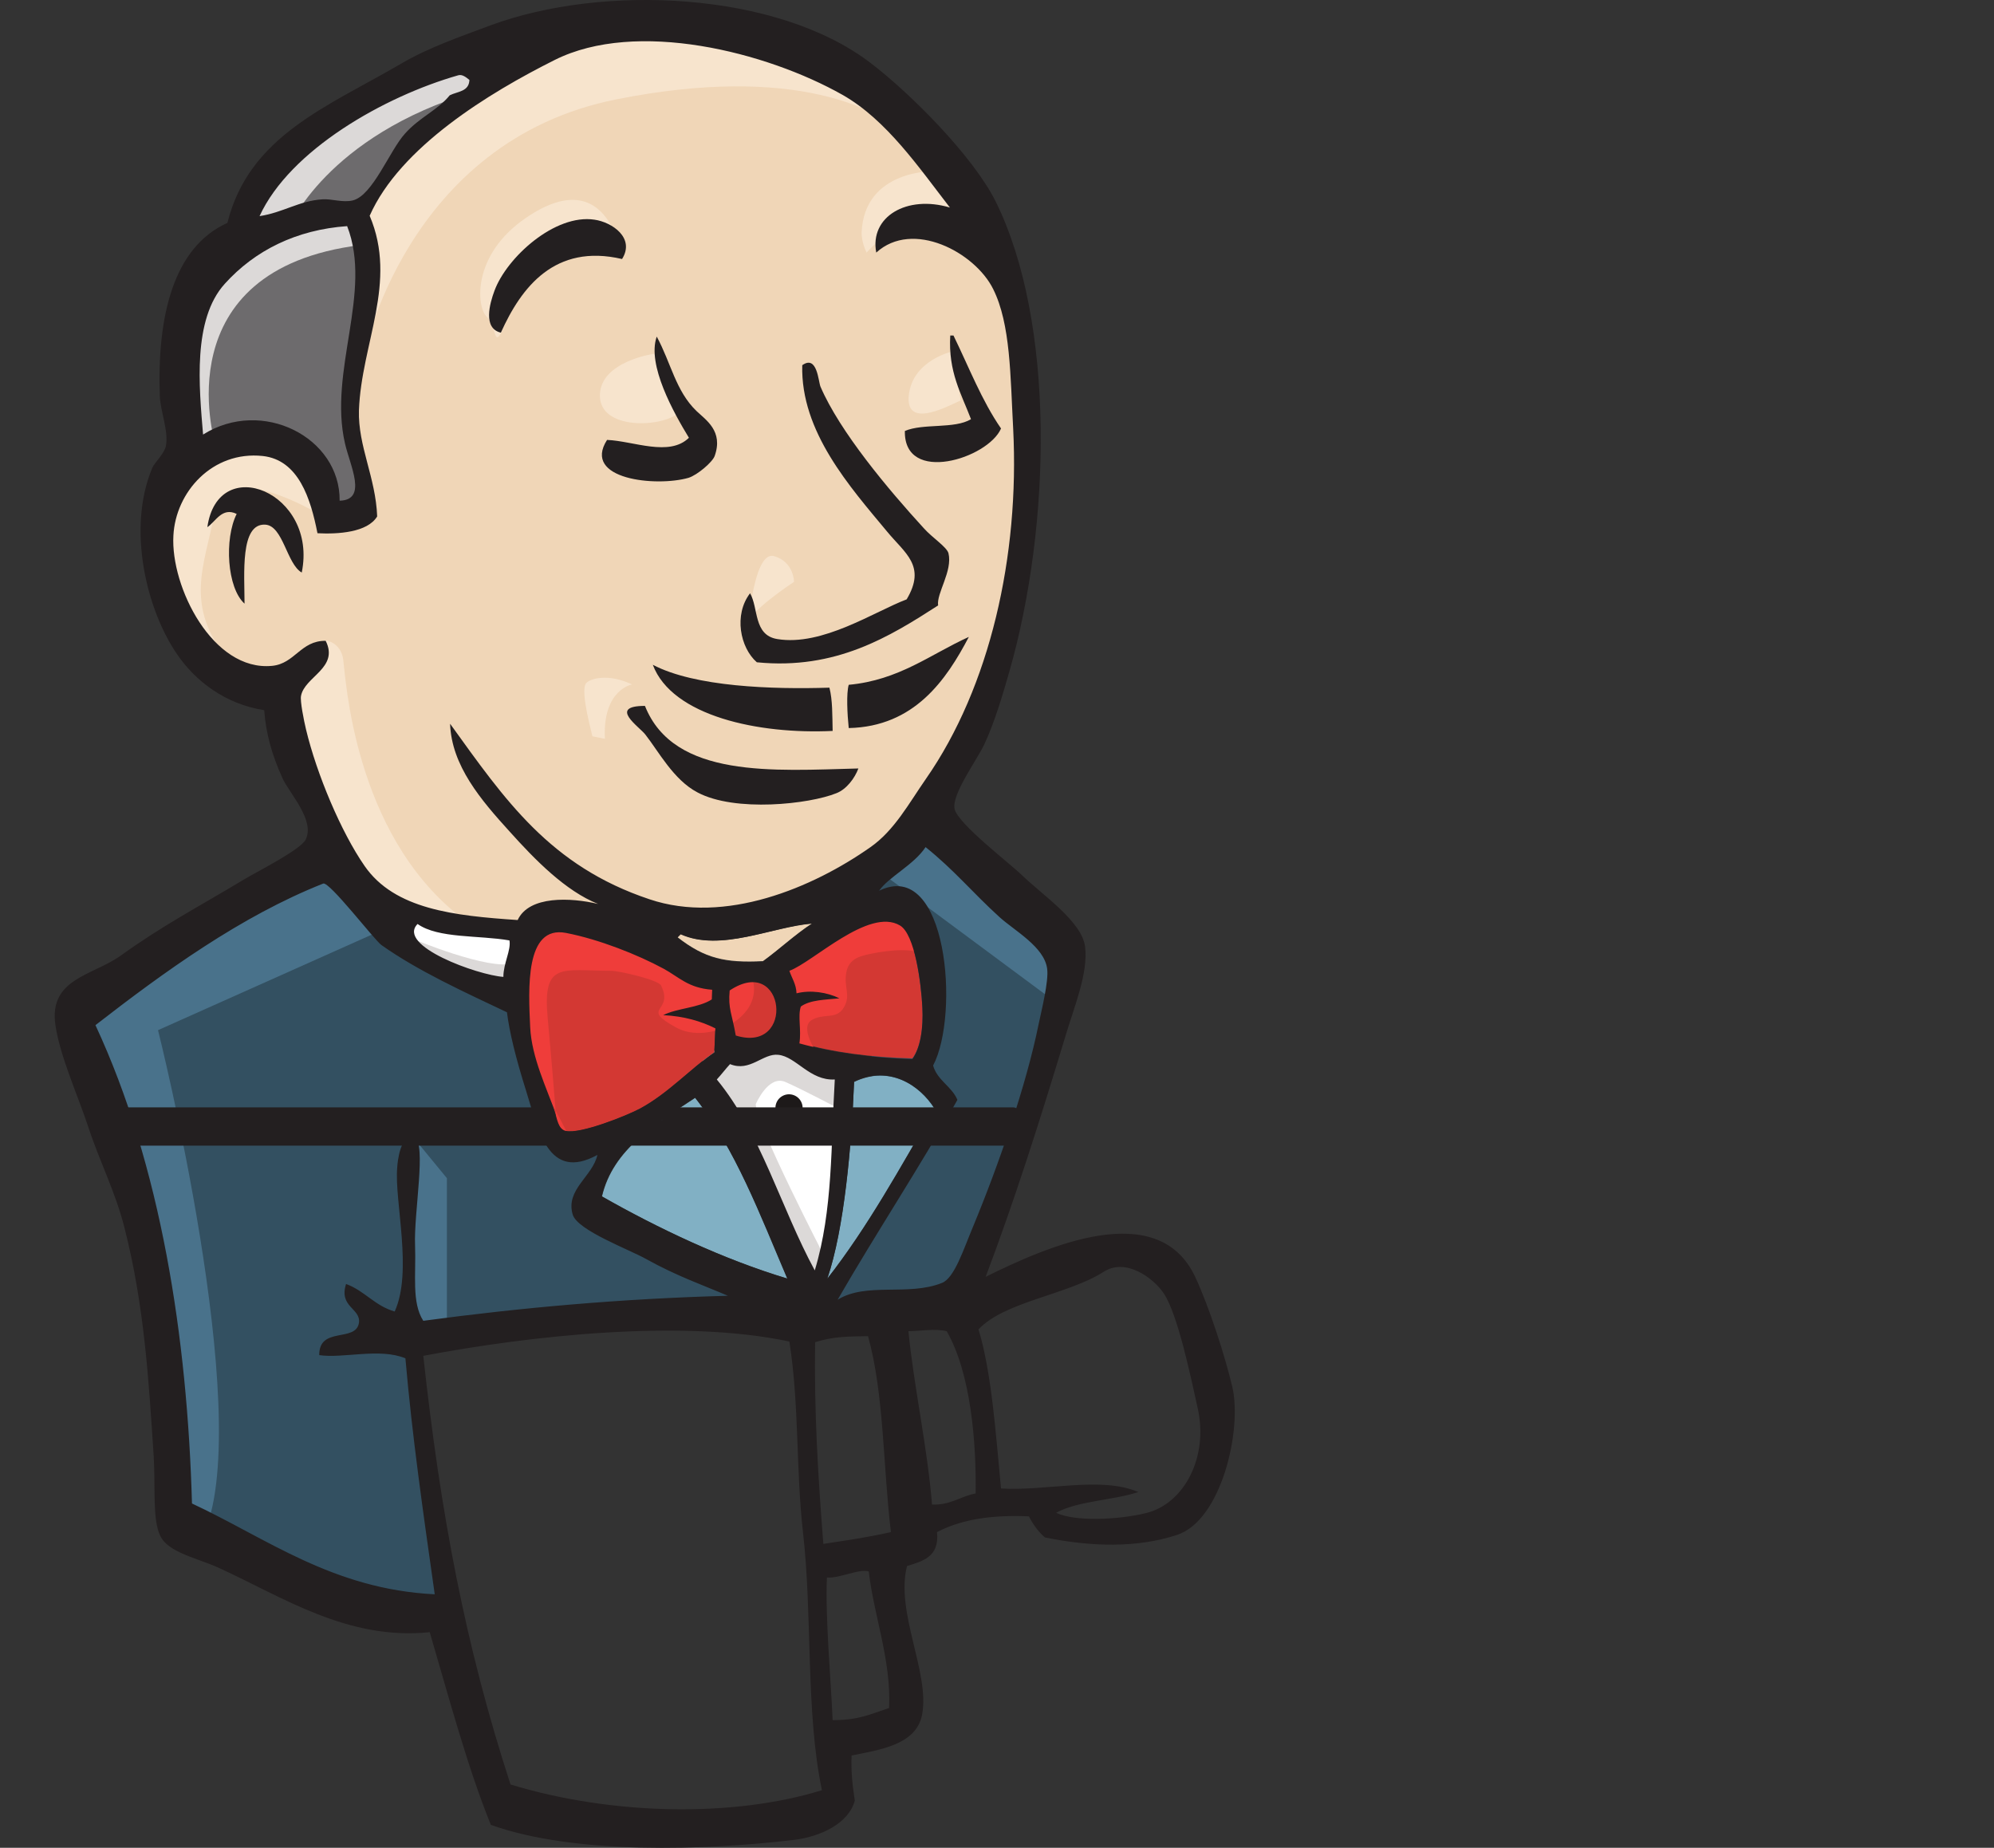 <?xml version="1.0" standalone="no"?><!DOCTYPE svg PUBLIC "-//W3C//DTD SVG 1.1//EN" "http://www.w3.org/Graphics/SVG/1.1/DTD/svg11.dtd"><svg t="1598003975107" class="icon" viewBox="0 0 1105 1024" version="1.1" xmlns="http://www.w3.org/2000/svg" p-id="2599" width="86.328" height="80" xmlns:xlink="http://www.w3.org/1999/xlink"><rect x="0" y="0" width="1105" height="1024" fill="#333333" stroke="none"/><defs><style type="text/css"></style></defs><path d="M474.692 495.599l-54.681 8.123-73.898 8.321-47.747 1.387-46.558-1.387-35.661-10.897-31.501-34.274-24.567-69.738-5.547-15.057-32.69-10.897-19.217-31.501-13.67-45.171 15.057-39.624 35.463-12.481 28.925 13.67 13.67 30.114 16.246-2.576 5.547-6.934-5.547-31.501-1.189-39.624 8.123-54.681-0.396-31.303 24.963-39.822 43.784-31.501L350.273 15.36l84.795 12.283 73.898 53.294 34.274 54.879 21.793 39.624 5.547 98.465-16.444 84.795-30.114 75.285-28.727 39.624" fill="#F0D6B7" p-id="2600"></path><path d="M428.332 732.351l-195.741 8.123v32.888l16.444 114.909-8.123 9.51-136.9-46.558-9.51-16.246-13.67-154.731-31.501-92.918-6.934-21.991 109.56-75.285 34.076-13.67 30.114 37.048 25.954 23.18 30.114 9.51 13.67 4.16 16.444 71.125 12.283 15.057 31.501-10.897-21.793 42.397 119.069 56.068-15.057 8.321" fill="#335061" p-id="2601"></path><path d="M104.012 254.885l35.463-12.481 28.925 13.67 13.67 30.114 16.246-2.576 4.16-16.444-8.123-31.501 8.123-75.285-6.736-41.011 24.567-28.727 53.294-42.397-15.057-20.604-75.285 37.048L151.957 89.258l-17.831 38.237L106.786 164.543l-8.321 43.784 5.547 46.558" fill="#6D6B6D" p-id="2602"></path><path d="M160.08 126.108s20.604-50.718 102.625-75.285c82.021-24.567 4.16-17.831 4.16-17.831L177.91 67.267 143.636 101.541 128.579 128.882l31.501-2.774M119.069 245.177s-28.727-95.691 80.634-109.361l-3.962-16.444-75.285 17.831-21.991 71.125 5.547 46.558 15.057-9.708" fill="#DCD9D8" p-id="2603"></path><path d="M162.853 372.369l17.831-17.434s8.123 0.991 9.51 10.5c1.387 9.51 5.547 95.691 64.388 142.249 5.349 4.16-43.784-6.934-43.784-6.934l-43.784-68.351M414.662 346.416s3.17-41.407 14.265-38.237 11.095 14.265 11.095 14.265-26.944 17.633-25.359 23.972M528.184 194.657s-22.586 4.755-24.567 24.567c-1.981 19.812 24.567 4.16 28.727 2.774M362.557 196.044s-30.114 4.16-30.114 23.18c0 19.217 34.274 17.831 43.784 9.51M176.524 284.801s-51.907-31.501-57.454-1.387c-5.547 30.114-17.831 51.907 8.123 83.408l-17.831-5.547-16.246-42.199-5.547-41.011 31.501-32.888 35.661 2.774 20.604 16.444 1.189 20.406M201.09 198.619s23.18-120.456 140.862-143.636c96.88-19.217 147.796 4.16 167.014 25.954 0 0-86.182-102.625-168.203-71.125-82.021 31.501-142.249 88.955-140.862 125.805 2.179 63.002 1.189 63.002 1.189 63.002M518.476 94.805s-39.624-1.387-41.011 34.274c0 0 0 5.547 2.774 10.897 0 0 31.501-35.661 50.718-16.444" fill="#F7E4CD" p-id="2604"></path><path d="M344.726 143.543s-6.736-54.681-53.294-22.784c-30.114 20.604-27.34 49.331-21.793 54.681 5.547 5.547 3.962 16.444 8.123 8.915 4.16-7.529 2.774-32.095 17.831-39.029 15.057-6.736 39.624-14.463 49.133-1.783" fill="#F7E4CD" p-id="2605"></path><path d="M216.147 513.43l-128.579 57.454s53.294 211.987 25.954 277.762l-19.217-6.934-1.189-80.634-35.661-153.146-15.057-42.397 134.126-90.342 39.624 38.237M229.421 630.716l18.227 22.189v82.021h-21.793s-2.774-57.454-2.774-64.388c0-6.934 2.774-31.501 2.774-31.501" fill="#49728B" p-id="2606"></path><path d="M454.286 733.737l76.672-4.16s31.501-79.445 31.501-83.408 27.34-114.909 27.34-114.909l-61.615-64.388-12.283-10.897-32.888 32.888v127.192l-28.727 117.682" fill="#335061" p-id="2607"></path><path d="M489.749 484.703l95.889 71.125 2.774-32.888-72.511-66.964-26.152 28.727" fill="#49728B" p-id="2608"></path><path d="M451.116 722.643l-30.114-76.672-31.501-45.171s6.934-19.217 16.444-19.217h31.501l30.114 10.897-2.774 50.718-13.67 79.445" fill="#FFFFFF" p-id="2609"></path><path d="M457.059 696.689s-38.237-73.898-38.237-84.795c0 0 6.934-16.444 16.444-12.283s30.114 15.057 30.114 15.057v-25.954l-46.558-9.51-31.501 4.16 53.294 125.805 10.897 1.387" fill="#DCD9D8" p-id="2610"></path><path d="M289.649 516.203l-37.841-4.16-35.661-10.897v12.283l17.434 19.019 54.681 24.765" fill="#FFFFFF" p-id="2611"></path><path d="M228.431 520.166s42.397 17.831 56.068 13.67l1.387 16.444-38.237-8.123-23.18-16.444 3.962-5.547" fill="#DCD9D8" p-id="2612"></path><path d="M505.598 586.535c-23.18-0.594-44.18-3.368-62.605-8.717 1.189-7.529-0.991-14.859 0.792-20.406 5.151-3.764 13.67-3.566 21.397-4.557-6.736-3.368-16.048-4.557-23.774-2.774-0.198-5.151-2.576-8.519-3.962-12.481 13.076-4.755 43.784-35.265 61.219-25.161 8.321 4.755 11.689 32.293 12.481 45.567 0.594 11.491-0.991 22.586-5.547 28.529M394.652 548.497l-0.198 5.349c-7.33 4.755-19.019 4.755-26.944 8.717 11.689 0.594 21.001 3.368 28.925 7.33l-0.594 13.274c-13.274 9.113-25.359 22.586-41.011 31.105-7.33 3.962-33.284 14.463-41.209 12.481-4.359-0.991-4.755-6.538-6.538-11.689-3.764-11.095-12.481-28.925-13.274-45.765-0.991-21.199-3.17-56.662 19.812-52.303 18.425 3.566 39.822 12.085 54.086 19.812 8.717 4.755 13.67 10.698 26.944 11.689M407.926 573.856c-1.981-11.491-4.359-14.859-3.368-24.963 30.708-20.604 36.454 35.265 3.368 24.963" fill="#D33833" p-id="2613"></path><path d="M415.653 584.95c-3.368 0-6.934-0.594-10.698-1.783l-5.745-1.783-0.991-5.944c-0.594-3.368-1.189-6.142-1.783-8.519-1.387-5.745-2.576-10.698-1.783-19.019l0.396-4.755 3.962-2.576c18.227-12.085 30.114-3.368 33.284-0.198 8.519 8.123 10.5 22.586 4.359 33.086-4.557 7.529-11.887 11.491-21.001 11.491zM414.266 554.836c0.198 2.377 0.594 4.557 1.387 7.727l0.594 2.774 3.17-1.783c1.585-2.576 0.792-7.132-0.792-8.519-0.792-1.189-2.576-0.991-4.359-0.198z" fill="#D33833" p-id="2614"></path><path d="M452.503 583.167s-9.51-13.67-2.774-17.831c6.934-4.16 13.67 0 17.831-6.934 4.16-6.934 0-10.897 1.387-19.217s8.123-9.51 15.057-10.897c6.934-1.387 25.954-4.16 28.727 2.774l-8.123-24.567-16.444-5.547-51.907 30.114-2.774 15.057v30.114M308.867 628.338c-1.585-21.397-3.368-42.595-5.349-63.992-2.972-31.897 7.727-26.35 35.265-26.35 4.16 0 25.954 4.953 27.538 8.123 7.529 15.255-12.481 11.887 8.519 23.378 17.831 9.708 49.133-5.944 42.001-27.538-3.962-4.755-21.001-1.585-26.944-4.557l-32.095-16.642c-13.67-7.132-44.973-17.434-59.436-7.529-36.652 24.963 2.377 87.37 15.453 113.522" fill="#EF3D3A" p-id="2615"></path><path d="M344.726 143.543c-37.246-8.717-55.869 15.651-67.162 40.812-10.104-2.377-6.142-16.246-3.566-23.18 6.736-18.425 33.482-42.794 55.473-39.426 9.708 1.387 22.586 10.104 15.255 21.793M526.599 185.94h1.783c8.519 17.434 15.651 36.058 26.35 51.511-7.132 16.642-53.888 31.303-53.294 1.387 10.104-4.359 27.538-0.991 36.652-6.538-5.349-14.066-12.68-26.152-11.491-46.36M363.944 186.534c7.925 14.661 10.5 30.114 21.991 41.209 5.151 4.953 15.057 11.095 10.104 24.963-1.189 3.368-9.51 10.5-14.463 12.085-17.831 5.151-59.237 0.991-45.171-21.001 14.661 0.594 34.473 9.51 45.369-1.189-8.321-13.67-23.378-40.416-17.831-56.068M519.863 335.519c-26.746 17.236-56.662 35.859-100.446 31.501-9.312-8.123-12.878-26.35-3.764-38.237 4.755 8.123 1.783 23.18 15.057 25.359 24.963 4.16 53.888-15.255 71.719-21.991 11.095-18.623-0.991-25.557-10.897-37.643-20.406-24.567-47.945-55.275-46.954-92.125 8.321-5.944 8.915 9.113 10.104 11.887 10.698 24.963 37.643 57.058 57.256 78.455 4.755 5.349 12.68 10.302 13.67 13.868 2.377 9.906-6.736 22.189-5.745 28.925M167.212 317.292c-8.321-4.755-10.302-25.954-20.208-26.548-14.066-0.792-11.491 27.34-11.491 43.784-9.708-8.717-11.293-35.859-4.359-49.728-8.123-3.962-11.689 4.359-16.246 7.33 5.944-41.803 61.417-19.217 52.303 25.161M536.901 352.954c-12.481 23.774-30.114 49.728-66.568 50.52-0.792-7.727-1.387-19.217 0-23.972 27.935-2.576 45.171-16.84 66.568-26.548M361.764 368.407c23.378 12.283 66.172 13.67 97.871 12.68 1.783 6.934 1.585 15.453 1.783 23.972-40.812 1.981-88.955-8.123-99.654-36.652M357.406 391.191c16.048 40.416 71.521 35.859 118.277 34.671-1.981 5.349-6.538 11.491-12.085 13.67-15.057 6.142-56.266 10.698-77.068-0.396-13.274-6.934-21.595-22.784-28.925-32.095-3.368-4.359-20.802-15.849-0.198-15.849" fill="#231F20" p-id="2616"></path><path d="M517.882 614.47c-18.821 32.491-37.048 65.577-59.436 94.304 9.312-27.737 13.472-73.898 14.859-109.163 19.614-9.51 36.454 1.783 44.577 14.859" fill="#81B0C4" p-id="2617"></path><path d="M450.125 511.647c-9.708 6.34-18.029 14.265-27.34 21.001-20.802 0.991-32.095-1.387-47.35-13.274l1.783-1.783c22.189 10.104 50.52-3.962 72.908-5.944" fill="#F0D6B7" p-id="2618"></path><path d="M333.631 663.009c6.142-26.35 29.916-40.218 51.709-54.681 22.387 28.529 36.058 64.983 51.115 100.248-35.661-10.698-71.917-27.935-102.823-45.567" fill="#81B0C4" p-id="2619"></path><path d="M458.248 874.203c-0.991 21.595 2.179 56.266 3.17 79.049 14.463 0 20.604-3.17 31.303-6.736 1.189-26.746-8.519-51.313-11.293-75.681-5.745-1.585-16.048 3.962-23.18 3.368z m-223.676-122.833c9.51 87.172 23.18 160.278 48.341 237.544 55.869 17.038 123.23 18.425 172.561 3.17-9.113-43.586-5.151-96.484-10.5-143.042-3.962-34.869-1.981-70.134-7.529-105.597-59.634-12.68-144.23-3.17-202.873 7.925z m217.138-7.529c-0.594 37.444 1.585 74.294 4.557 111.739 14.463-2.179 24.17-3.566 37.444-6.538-4.359-36.058-3.764-76.672-12.68-108.569-10.104 0.198-19.019 0-29.322 3.368z m72.908-6.142c-6.736-1.585-14.661 0-21.199 0 2.972 30.51 10.5 64.19 13.076 96.087 10.302 0.396 15.651-4.557 24.17-6.142 0.396-27.935-2.576-66.568-16.048-89.946z m110.352 100.842c21.397-5.151 34.869-31.303 28.727-58.247-3.962-18.029-11.095-52.105-18.821-63.596-5.745-8.519-21.001-19.812-33.284-11.887-19.812 12.68-54.879 16.444-69.341 31.897 7.33 24.17 9.51 57.454 12.481 88.163 24.765 1.585 55.473-6.934 76.077 1.981-14.463 4.755-33.086 4.755-45.567 11.491 10.302 4.953 34.274 3.962 49.728 0.198z m-198.713-129.966c-15.057-35.265-28.727-71.917-51.115-100.248-21.793 14.463-45.567 28.331-51.709 54.681 31.105 17.633 67.36 34.869 102.823 45.567z m37.048-109.163c-1.387 35.265-5.349 81.625-14.859 109.163 22.387-28.529 40.614-61.813 59.436-94.304-8.123-12.878-24.963-24.17-44.577-14.859z m-42.001-14.859c-8.519-0.991-15.651 9.708-26.746 5.151-2.576 2.774-4.755 5.745-7.33 8.519 24.369 29.52 35.463 71.125 54.284 105.795 10.104-33.284 8.915-69.54 11.095-105.795-13.868 0.792-21.397-12.68-31.303-13.67z m-26.944-35.661c-0.991 10.104 1.387 13.274 3.368 24.963 33.284 10.302 27.538-45.567-3.368-24.963z m-36.652-12.085c-14.265-7.727-35.661-16.246-54.086-19.812-22.784-4.359-20.802 31.105-19.812 52.303 0.792 16.84 9.51 34.473 13.274 45.765 1.783 5.151 2.179 10.698 6.538 11.689 7.925 1.783 33.878-8.519 41.209-12.481 15.651-8.519 27.737-21.991 41.011-31.105l0.594-13.274c-7.925-3.962-17.236-6.736-28.925-7.33 7.925-3.962 19.614-3.962 26.944-8.717l0.198-5.349c-13.274-0.991-18.227-6.934-26.944-11.689z m-136.305-24.765c-11.887 12.085 33.284 28.331 47.548 29.322 0-7.529 4.359-14.859 3.368-20.208-17.038-2.972-39.426-0.991-50.916-9.113z m145.815 5.745l-1.783 1.783c15.255 11.887 26.548 14.463 47.35 13.274 9.312-6.736 17.633-14.661 27.34-21.001-22.387 1.783-50.718 15.849-72.908 5.944z m133.928 40.614c-0.594-13.274-4.16-40.812-12.481-45.567-17.236-10.104-48.143 20.406-61.219 25.161 1.387 4.16 3.764 7.33 3.962 12.481 7.727-1.981 17.038-0.594 23.774 2.774-7.727 0.792-16.246 0.792-21.397 4.557-1.783 5.349 0.396 12.878-0.792 20.406 18.425 5.151 39.426 7.925 62.605 8.717 4.557-6.34 6.142-17.434 5.547-28.529z m-299.753-34.671c-3.764-2.576-28.925-35.463-32.293-34.076-45.567 18.029-88.163 48.935-126.201 78.455 36.256 77.861 50.916 173.156 53.492 265.082 41.605 19.416 78.059 47.548 134.522 50.322-6.538-46.162-12.481-87.37-16.246-130.758-14.265-5.944-34.473 0.198-47.747-1.783-0.198-16.048 20.208-6.934 21.991-17.831 1.189-8.123-11.293-8.717-7.132-21.595 10.302 3.764 15.849 12.085 26.944 15.255 10.104-22.189-0.198-61.219 1.387-79.644 0.198-3.566 1.783-19.217 9.51-16.444 6.934 2.377-0.396 41.803 0.396 59.436 0.594 16.048-1.981 31.699 4.557 41.803 54.483-7.33 109.956-12.283 168.797-13.868-12.878-5.547-28.331-10.897-45.369-20.406-9.113-5.151-38.039-15.849-40.614-24.567-4.16-13.868 11.095-21.199 13.67-33.086-27.538 15.057-32.888-14.463-39.426-35.265-5.944-18.821-9.312-32.888-10.698-43.784-23.774-11.293-49.133-22.784-69.54-37.246z m275.781-30.114c37.841-18.425 44.775 68.747 29.916 96.88 2.377 8.321 10.302 11.491 13.472 19.019-21.199 37.841-44.775 73.304-66.37 110.748 16.048-9.906 39.029-1.783 57.851-9.312 6.934-2.774 11.887-18.623 17.236-31.303 14.463-34.869 29.52-78.653 36.256-111.937 1.585-7.529 5.745-24.17 4.755-30.906-1.585-12.085-18.029-21.001-26.35-28.529-15.255-13.868-24.963-25.954-41.011-38.831-6.538 9.906-20.406 16.444-25.755 24.17zM124.617 157.213c-18.029 19.812-14.265 57.256-12.085 83.606 32.69-20.604 76.077 1.585 75.681 36.652 15.651-0.396 5.745-19.416 2.972-31.699-9.312-40.218 15.453-83.804 1.189-120.456-28.133 1.981-51.115 13.472-67.757 31.897z m129.371-115.503c-41.011 11.689-93.314 41.407-110.154 78.059 13.076-1.981 21.991-8.519 34.869-9.312 4.953-0.396 11.293 1.981 16.84 0.594 11.095-2.774 20.406-27.737 28.925-37.048 8.123-9.113 18.029-12.878 24.765-21.199 4.359-2.179 10.698-1.981 10.897-8.519-1.981-1.585-3.962-3.17-6.142-2.576z m212.977 10.897c-42.397-23.972-114.314-42.001-159.485-19.416-36.454 18.227-85.785 48.341-102.625 86.38 15.651 36.85-4.557 70.53-5.944 107.776-0.594 19.812 9.312 37.246 10.104 58.841-5.349 8.915-21.793 9.906-33.086 9.312-3.764-19.217-10.5-40.614-30.312-42.794-27.935-2.972-48.341 20.01-49.53 44.18-1.585 28.331 21.793 75.285 54.681 72.115 12.68-1.189 15.849-14.066 29.718-13.868 7.529 15.057-11.689 19.812-13.67 30.51-0.594 2.774 1.585 13.67 2.774 18.623 5.944 24.765 19.416 56.86 32.491 75.681 16.642 23.972 49.53 27.538 84.795 29.916 6.34-13.67 29.52-12.481 44.577-8.915-18.029-7.132-35.067-24.567-48.935-40.02-16.048-17.633-32.293-36.652-33.086-59.832 30.312 42.001 55.275 78.851 110.55 97.276 41.803 14.066 90.342-6.34 122.437-28.925 13.274-9.312 21.199-24.17 30.708-37.841 35.463-50.916 51.907-123.428 48.341-193.958-1.585-29.123-1.387-58.049-11.095-77.464-10.104-20.406-44.577-38.633-64.785-20.208-3.764-19.812 16.84-32.095 40.812-24.963-17.038-21.991-35.067-48.539-59.436-62.407z m79.247 654.98c33.284-16.444 95.295-44.379 116.097 0 7.727 16.444 16.642 44.18 20.604 61.02 5.547 23.972-6.142 74.096-30.708 82.021-21.595 7.132-46.954 6.736-73.106 1.387-3.17-2.576-6.538-6.934-8.915-11.689-18.623-0.792-36.058 0.991-50.916 8.717 1.387 13.868-7.925 16.048-16.642 18.821-6.538 25.755 12.878 59.237 8.321 82.615-3.368 16.642-23.774 19.217-39.029 22.387-0.396 9.312 0.594 17.038 1.783 24.963-3.368 12.68-19.019 20.01-33.68 21.793-48.341 5.745-121.645 8.321-168.004-8.321-12.878-31.699-23.18-70.332-33.878-106.786-45.369 4.755-81.823-19.614-116.494-35.463-11.887-5.547-28.529-8.519-32.888-18.029-4.359-9.113-2.576-26.944-3.566-43.586-2.774-42.595-5.151-83.606-16.246-127.192-4.953-19.614-13.868-36.85-20.01-55.671-5.745-17.434-15.651-39.029-18.227-56.464-3.764-25.755 20.406-27.34 36.058-38.435 23.972-17.236 42.992-26.944 68.945-42.595 7.727-4.557 30.906-16.246 33.68-21.793 5.349-10.698-9.113-25.755-12.878-34.076-5.944-13.274-9.113-24.567-10.104-37.643-21.793-3.368-38.435-16.444-48.341-31.105-16.642-24.17-27.935-69.143-13.67-103.22 1.189-2.774 6.736-7.925 7.529-12.085 1.585-8.123-2.972-19.019-3.368-27.538-1.585-44.379 7.529-82.615 37.444-96.087 12.085-48.341 55.473-64.388 96.484-88.361 15.255-8.915 32.095-14.661 49.53-21.199 62.407-22.982 158.297-18.623 210.006 20.604 21.991 16.642 57.058 51.709 69.738 77.068 33.086 66.964 30.906 179.099 7.529 260.724-3.17 10.897-7.727 27.142-13.868 40.218-4.359 9.113-18.029 27.538-16.444 35.661 1.783 8.321 31.303 30.708 37.444 36.85 11.293 10.897 33.086 25.557 34.869 39.426 1.981 14.661-6.538 34.869-10.698 49.133-14.463 47.747-28.331 91.531-44.379 133.928" fill="#231F20" p-id="2620"></path><path d="M324.716 378.709c1.783-2.377 11.689-5.944 25.557 0.594 0 0-16.444 2.774-15.057 30.114l-6.934-1.387c0.198 0-6.934-24.765-3.566-29.322" fill="#F7E4CD" p-id="2621"></path><path d="M444.776 613.876a7.529 7.529 0 1 1-15.057 0 7.529 7.529 0 0 1 15.057 0" fill="#1D1919" p-id="2622"></path><path d="M64.785 620.612h239.723c1.981 0 3.368 1.585 3.368 3.368v7.529c0 1.981-1.585 3.368-3.368 3.368H64.785c-1.981 0-3.368-1.585-3.368-3.368v-7.529c-0.198-1.783 1.387-3.368 3.368-3.368zM349.283 620.612h212.185c1.981 0 3.368 1.585 3.368 3.368v7.529c0 1.981-1.585 3.368-3.368 3.368H349.283c-1.981 0-3.368-1.585-3.368-3.368v-7.529c0-1.783 1.387-3.368 3.368-3.368z" fill="#231F20" p-id="2623"></path><path d="M64.785 613.678h232.987c1.981 0 3.368 1.585 3.368 3.368v7.529c0 1.981-1.585 3.368-3.368 3.368H64.785c-1.981 0-3.368-1.585-3.368-3.368v-7.529c-0.198-1.981 1.387-3.368 3.368-3.368zM370.283 613.678h191.184c1.981 0 3.368 1.585 3.368 3.368v7.529c0 1.981-1.585 3.368-3.368 3.368h-191.184c-1.981 0-3.368-1.585-3.368-3.368v-7.529c0-1.981 1.387-3.368 3.368-3.368z" fill="#231F20" p-id="2624"></path></svg>